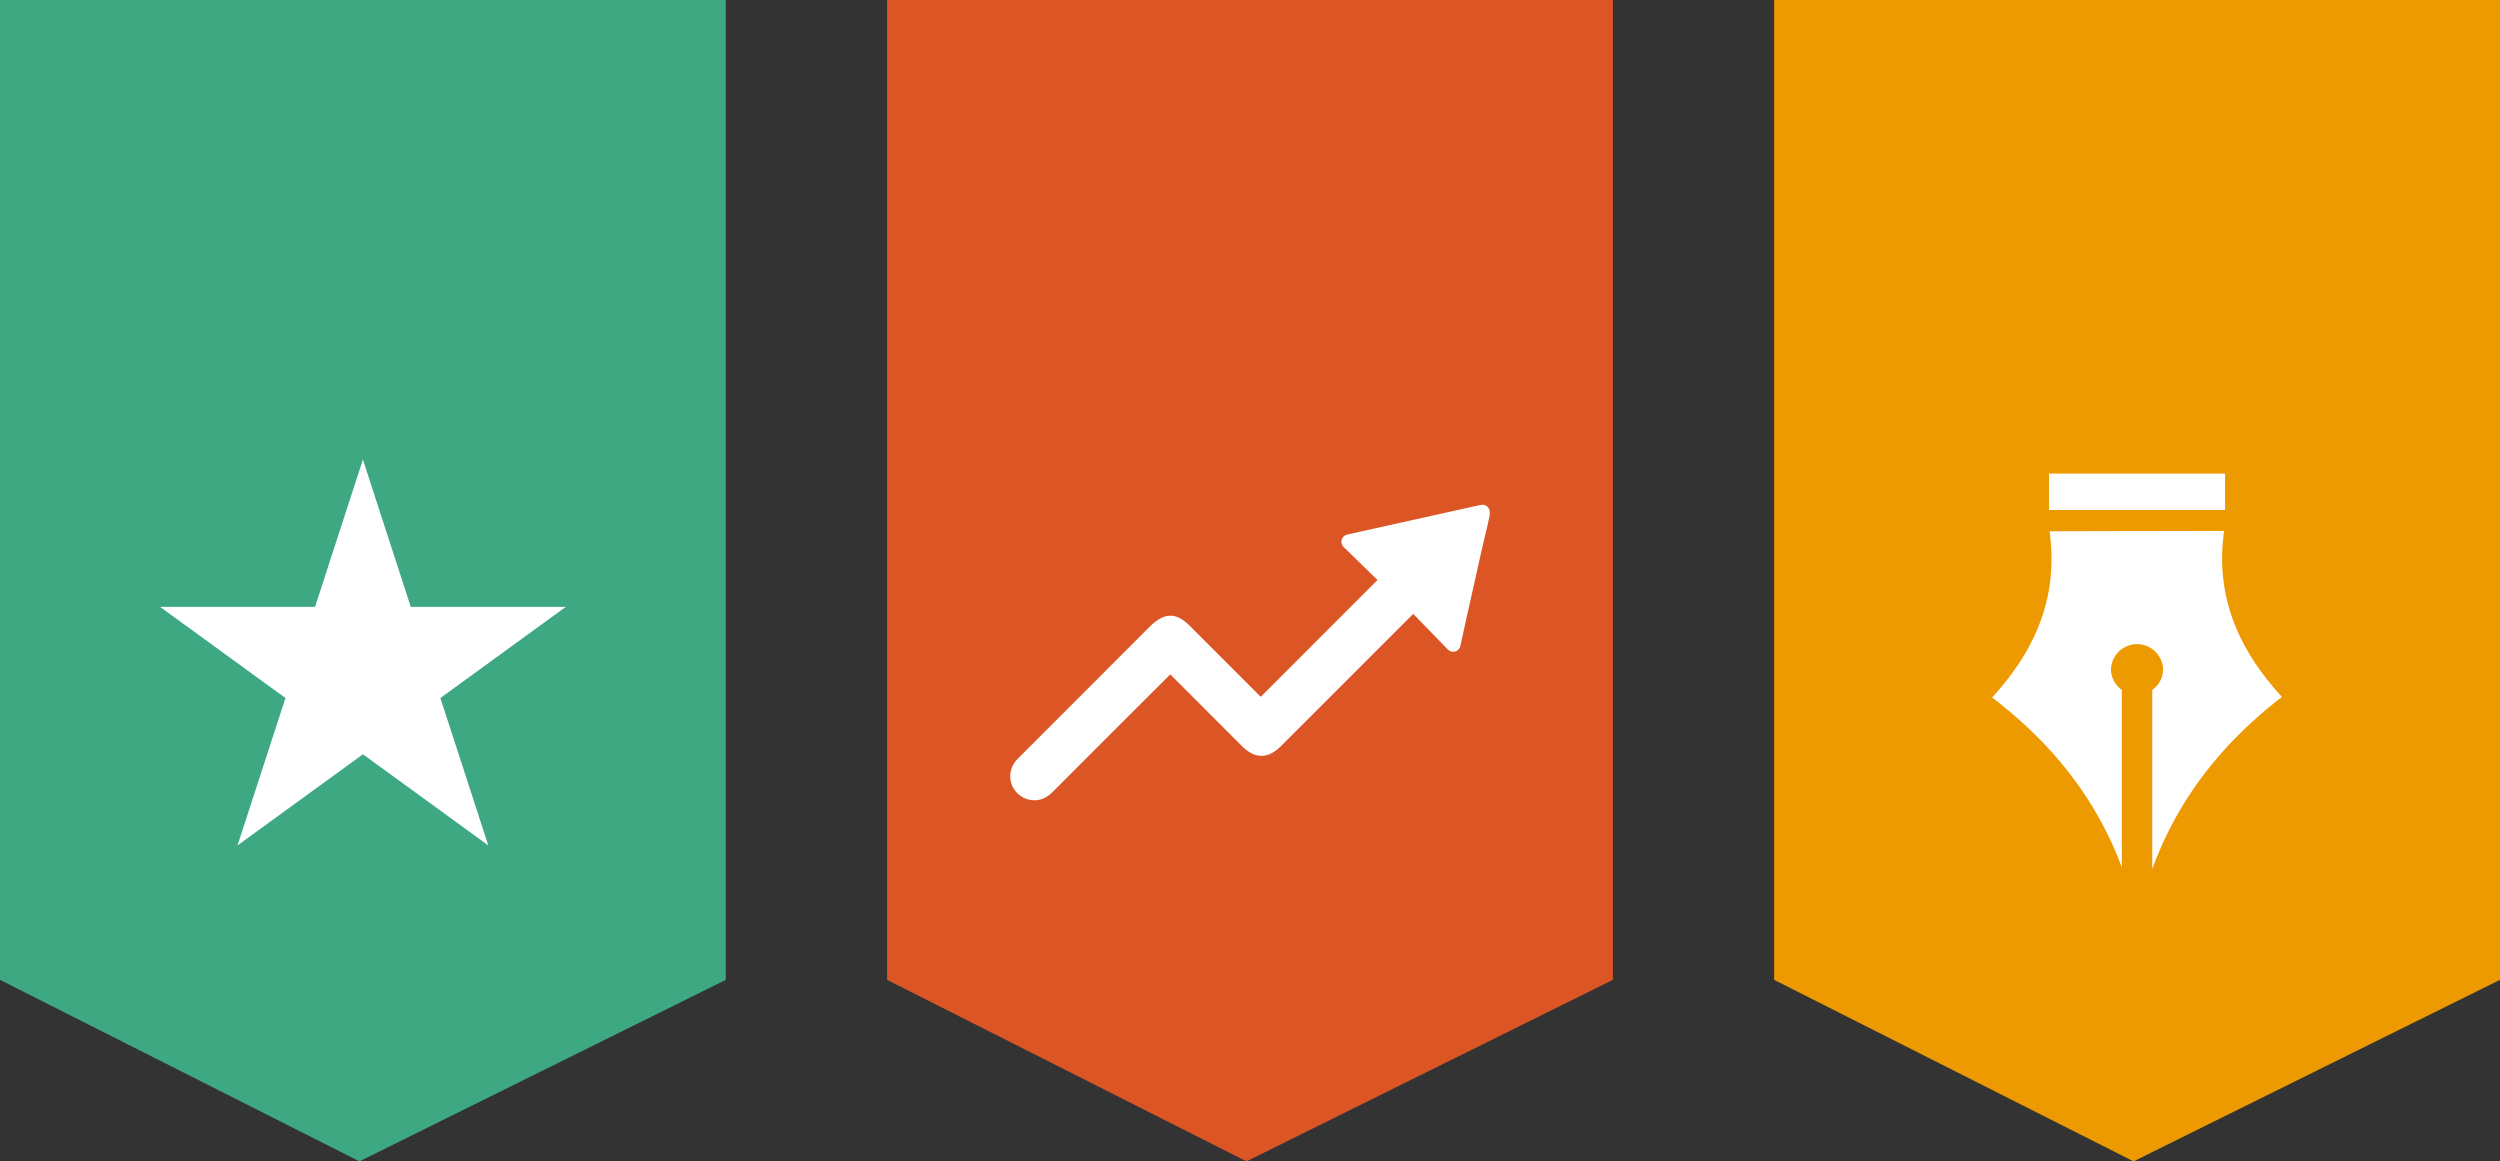 <svg xmlns="http://www.w3.org/2000/svg" width="77.519" height="36.012" viewBox="0 0 77.519 36.012"><rect x="0" y="0" width="77.519" height="36.012" fill="#333333" stroke="none"/><path fill="#DB5525" d="M27.506 0v30.383l11.144 5.628 11.362-5.628V0z"/><path fill="#FFF" d="M46.106 15.7a.24.24 0 0 0-.192-.045l-4.141.92a.236.236 0 0 0-.17.161.229.229 0 0 0 .063.228l1.047 1.021-3.621 3.622-2.199-2.2c-.401-.404-.771-.447-1.252.033l-4.039 4.043a1.121 1.121 0 0 0-.13.145.745.745 0 0 0-.104.688.754.754 0 0 0 .711.499c.204 0 .393-.088.574-.27a2074.45 2074.45 0 0 1 3.634-3.633c.002 0 .003.002.003.002l2.215 2.216c.409.41.811.41 1.22 0l4.096-4.095 1.073 1.104c.06.059.145.084.229.061a.225.225 0 0 0 .159-.17l.206-.934.443-1.983c.063-.277.129-.555.196-.832l.066-.305v-.096a.235.235 0 0 0-.087-.18z"/><path fill="#3DA881" d="M0 0v30.383l11.145 5.628 11.361-5.628V0z"/><path fill="#FFF" d="M11.253 14.249l1.484 4.569h4.806l-3.888 2.826 1.486 4.57-3.888-2.825-3.888 2.825 1.486-4.57-3.888-2.826h4.805z"/><g><path fill="#ED9A00" d="M55.012 0v30.383l11.144 5.628 11.362-5.628V0z"/><g fill="#FFF"><path d="M70.759 21.609c-1.347-1.46-2.081-3.121-1.795-5.146-1.814.002-3.611.006-5.413.01.287 2.035-.443 3.696-1.78 5.154 1.839 1.404 3.226 3.123 4.022 5.271v-5.506a.786.786 0 0 1-.337-.638.809.809 0 0 1 1.617 0c0 .27-.137.49-.336.638v5.555c.794-2.183 2.179-3.917 4.022-5.338zM63.535 14.685h5.458v1.129h-5.458z"/></g></g></svg>